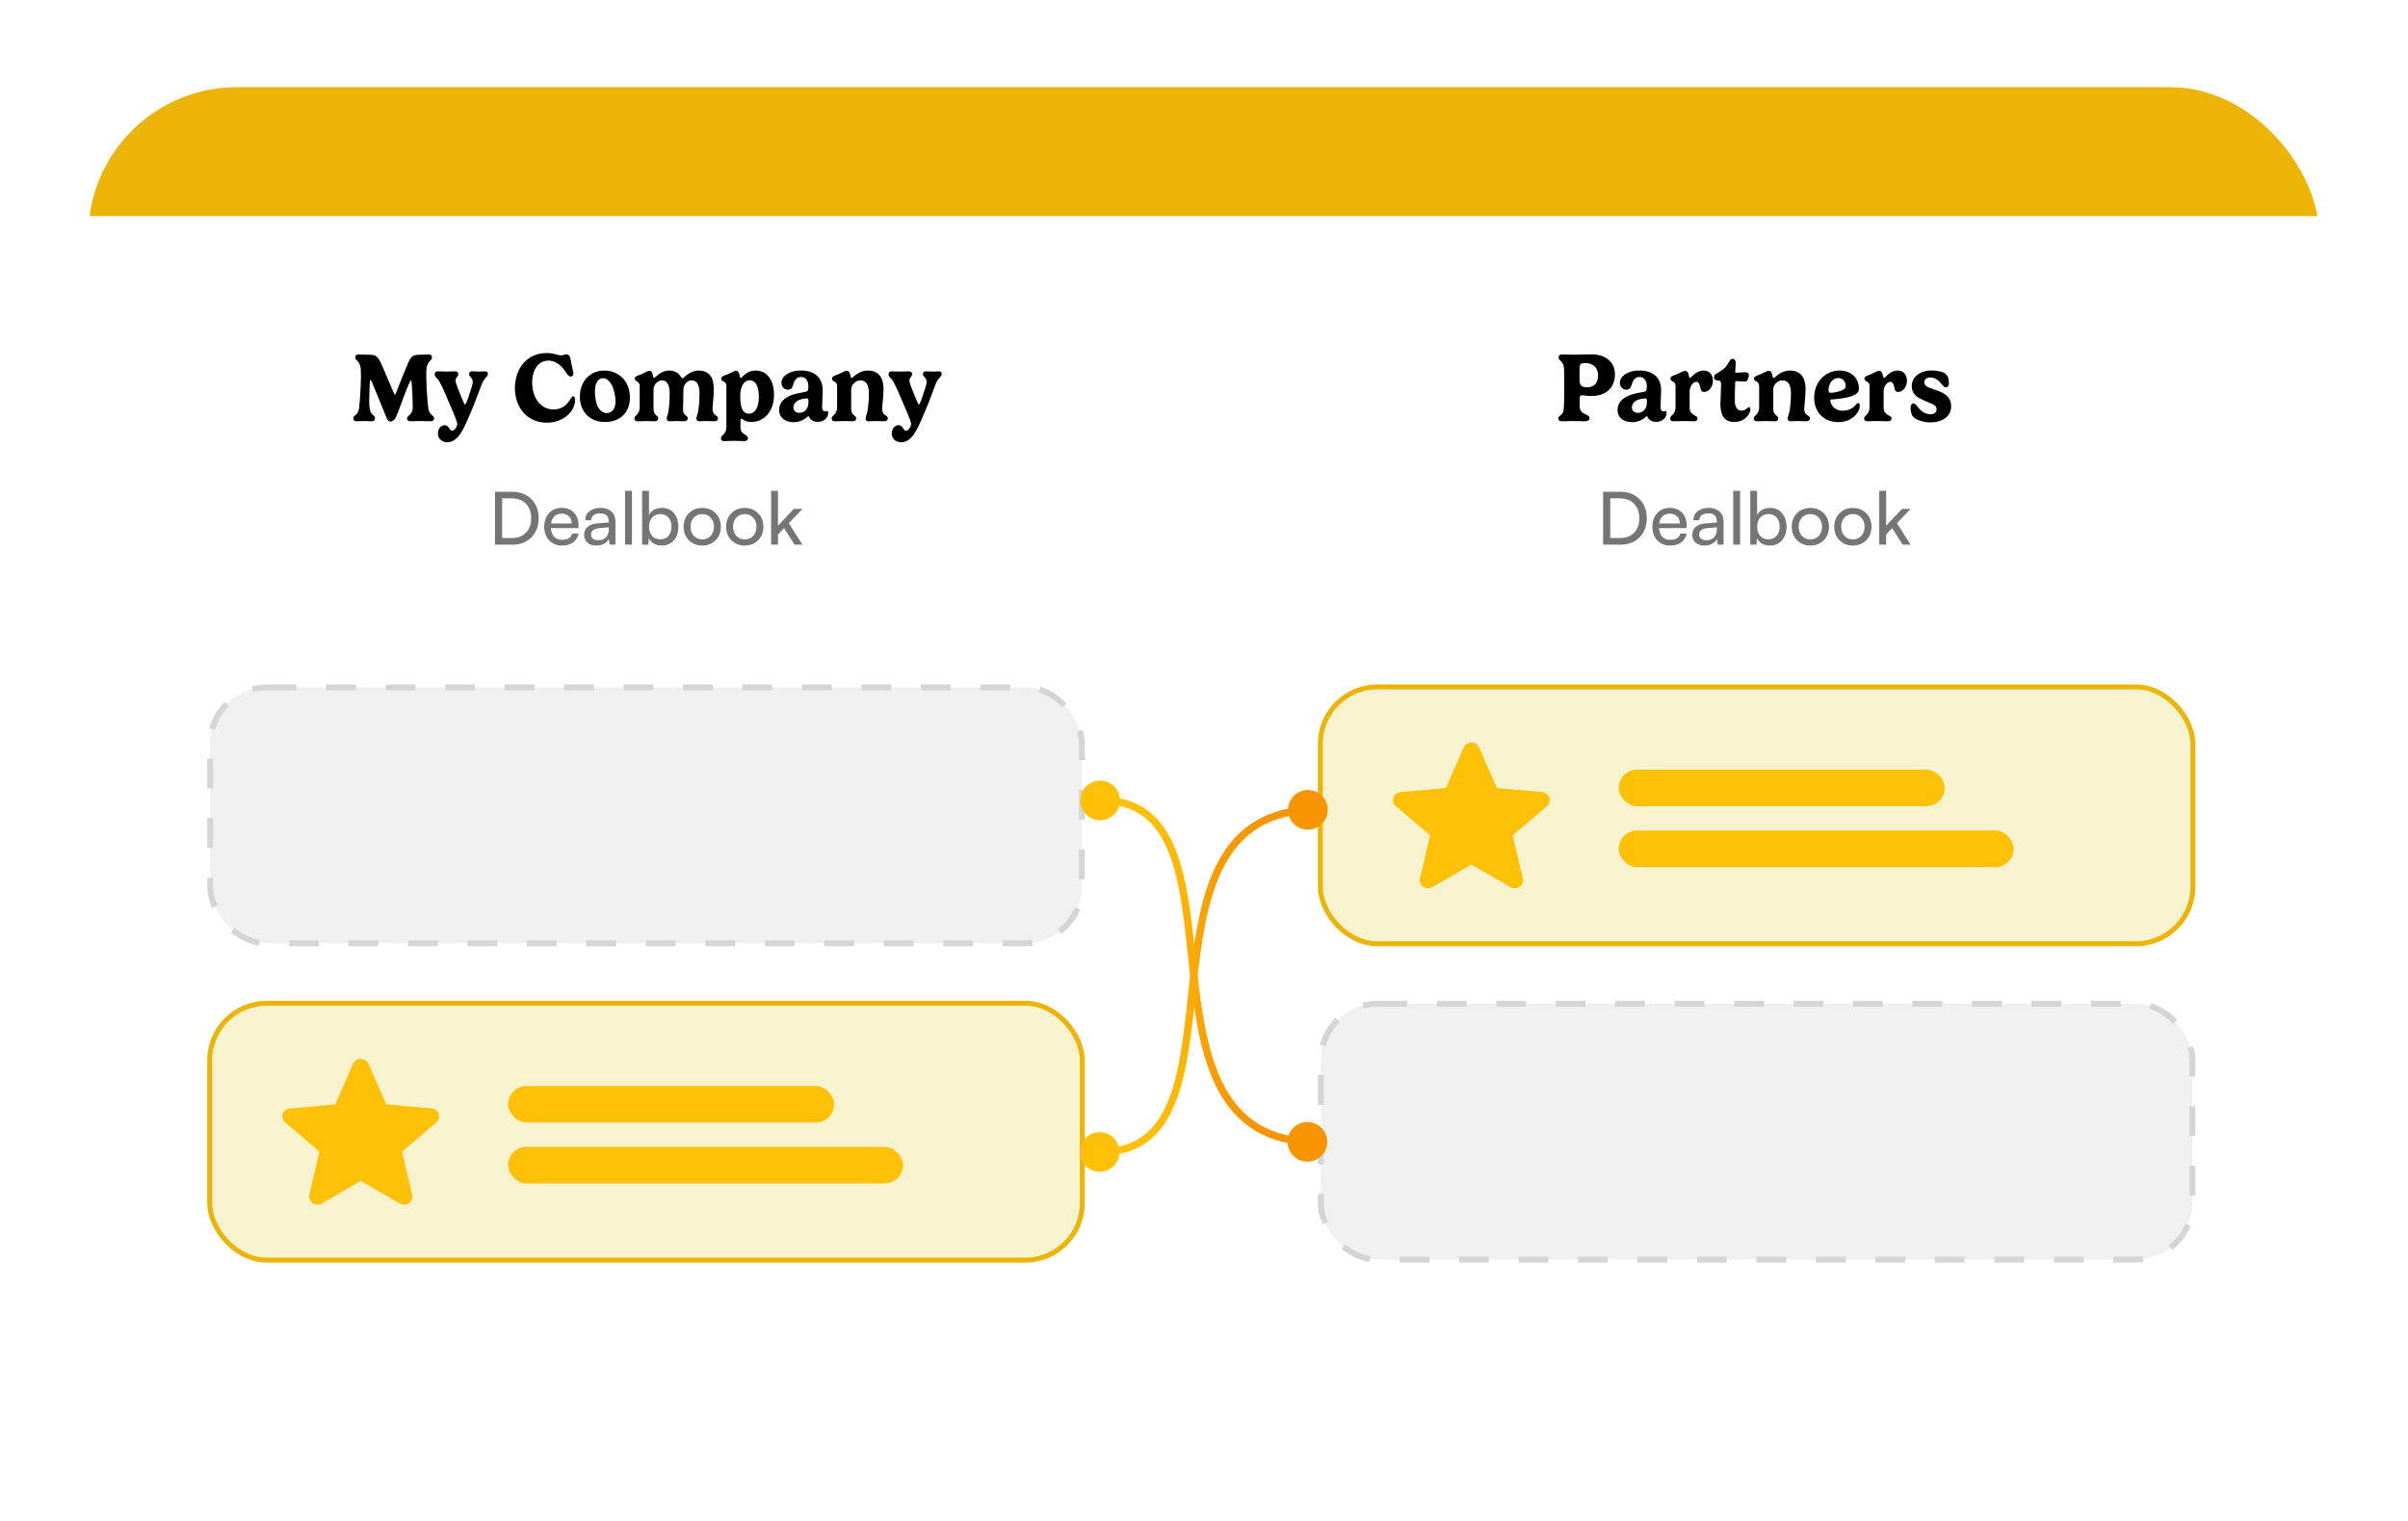 <svg width="464" height="293" viewBox="0 0 464 293" fill="none" xmlns="http://www.w3.org/2000/svg">
<g filter="url(#filter0_d_2296_210)">
<g clip-path="url(#clip0_2296_210)">
<rect x="17" y="15.619" width="429.905" height="259.587" rx="28.66" fill="url(#paint0_linear_2296_210)"/>
<path d="M79.198 72.13C79.029 72.13 78.597 73.144 77.629 75.729C77.037 77.298 76.511 78.745 76.238 79.309C76.013 79.722 75.656 80.042 75.167 80.042C74.923 80.042 74.707 79.816 74.584 79.553C74.331 79.008 72.423 74.225 71.671 72.459C71.549 72.177 71.474 72.036 71.399 72.036C71.324 72.036 71.286 72.158 71.267 72.355C71.23 72.693 71.145 75.494 71.145 76.039C71.145 77.016 71.249 77.871 71.399 78.2C71.747 78.876 72.263 78.886 72.263 79.44C72.263 79.769 72.085 79.995 71.587 79.995C70.976 79.995 70.61 79.948 70.271 79.948C69.848 79.948 69.35 79.995 68.73 79.995C68.288 79.995 68.082 79.779 68.082 79.45C68.082 78.745 69.003 78.905 69.191 77.476C69.388 75.898 69.548 72.646 69.548 71.19C69.548 70.617 69.529 70.147 69.501 69.799C69.369 68.314 68.458 68.399 68.458 67.675C68.458 67.356 68.617 67.121 69.115 67.121C69.454 67.121 70.224 67.168 70.685 67.168C71.775 67.168 72.085 67.225 72.414 67.431C72.761 67.647 73.081 68.155 73.26 68.484C73.551 69.019 75.374 73.37 75.928 74.667C75.966 74.77 76.013 74.836 76.088 74.836C76.135 74.836 76.191 74.808 76.257 74.676C76.417 74.263 78.061 70.043 78.785 68.446C79.029 67.929 79.273 67.61 79.555 67.422C79.865 67.234 80.364 67.168 81.331 67.168C81.623 67.168 82.262 67.121 82.6 67.121C83.06 67.121 83.23 67.365 83.23 67.685C83.23 68.38 82.374 68.343 82.196 69.771C82.149 70.156 82.139 70.739 82.139 71.105C82.139 73.097 82.356 76.264 82.525 77.439C82.722 78.924 83.643 78.745 83.643 79.45C83.643 79.779 83.436 79.995 82.966 79.995C82.365 79.995 81.463 79.948 81.049 79.948C80.41 79.948 79.781 79.995 79.17 79.995C78.691 79.995 78.428 79.797 78.428 79.478C78.428 78.848 79.292 78.876 79.49 77.777C79.518 77.617 79.527 77.354 79.527 77.025C79.527 76.18 79.452 74.112 79.32 72.449C79.292 72.214 79.226 72.13 79.198 72.13ZM92.799 72.938C92.254 74.329 91.521 76.386 90.938 77.74C89.454 81.254 88.401 84.035 86.193 84.035C85.169 84.035 84.379 83.359 84.379 82.335C84.379 81.433 84.981 80.746 85.686 80.746C86.033 80.746 86.249 80.934 86.418 81.15C86.663 81.479 86.841 81.818 87.17 81.818C87.518 81.818 88.11 81.066 88.11 80.53C88.11 79.891 86.71 76.875 86.193 75.625C85.78 74.648 84.812 72.289 84.276 71.801C84.004 71.528 83.759 71.303 83.759 70.927C83.759 70.598 83.966 70.372 84.379 70.372C84.924 70.372 85.338 70.419 85.902 70.419C86.418 70.419 87.067 70.372 87.631 70.372C88.044 70.372 88.298 70.485 88.298 70.993C88.298 71.35 87.781 71.575 87.781 72.13C87.781 72.477 87.978 73.05 88.57 74.526C89.106 75.832 89.472 76.772 89.604 76.772C89.801 76.772 90.206 75.541 90.675 74.075C91.042 73.013 91.098 72.637 91.098 72.402C91.098 71.594 90.375 71.406 90.375 70.908C90.375 70.57 90.609 70.372 90.92 70.372C91.333 70.372 91.953 70.419 92.329 70.419C92.761 70.419 93.156 70.372 93.457 70.372C93.889 70.372 94.002 70.598 94.002 70.861C94.002 71.538 93.382 71.397 92.799 72.938ZM99.216 73.605C99.216 70.166 101.255 66.849 105.361 66.849C106.808 66.849 107.485 67.3 108.077 67.3C108.5 67.3 108.772 67.102 109.148 67.102C109.872 67.102 109.89 67.826 110.116 68.944C110.36 70.213 110.492 70.523 110.492 70.786C110.492 71.19 110.257 71.378 109.984 71.378C109.486 71.378 109.233 70.805 108.819 70.213C107.955 69.001 106.818 68.305 105.69 68.305C103.613 68.305 102.542 70.25 102.542 72.487C102.542 75.381 104.111 77.721 106.667 77.721C108.434 77.721 109.449 76.593 109.937 75.672C110.106 75.4 110.247 75.174 110.445 75.174C110.717 75.174 110.821 75.55 110.821 75.86C110.821 76.471 110.633 77.166 110.238 77.805C109.43 79.111 107.757 80.267 105.38 80.267C101.414 80.267 99.216 77.129 99.216 73.605ZM116.194 71.688C115.377 71.688 114.634 72.393 114.634 74.263C114.634 75.137 114.775 76.255 115.17 77.11C115.593 77.993 116.26 78.416 116.927 78.416C117.792 78.416 118.6 77.787 118.6 76.133C118.6 75.174 118.346 73.99 117.961 73.154C117.482 72.177 116.833 71.688 116.194 71.688ZM111.731 75.259C111.731 72.28 113.713 70.222 116.448 70.222C119.051 70.222 121.381 72.092 121.381 75.428C121.381 78.576 119.201 80.136 116.561 80.136C113.619 80.136 111.731 78.087 111.731 75.259ZM131.522 71.725C131.748 71.725 132.8 70.222 134.632 70.222C136.653 70.222 137.536 71.538 137.536 73.793C137.536 75.343 137.301 76.969 137.301 77.627C137.301 78.05 137.442 78.482 137.733 78.717C138.062 78.989 138.354 79.046 138.354 79.45C138.354 79.779 138.119 79.995 137.574 79.995C137.094 79.995 136.643 79.948 136.155 79.948C135.525 79.948 135.328 79.995 134.736 79.995C134.341 79.995 134.2 79.76 134.2 79.478C134.2 79.111 134.341 78.764 134.416 78.557C134.595 78.021 134.792 76.292 134.792 74.62C134.792 72.9 134.219 72.111 133.251 72.111C132.622 72.111 131.682 72.703 131.682 73.99C131.682 75.541 131.616 76.969 131.616 77.627C131.616 78.05 131.682 78.472 131.954 78.717C132.264 78.989 132.518 79.046 132.518 79.45C132.518 79.779 132.293 79.995 131.748 79.995C131.259 79.995 130.921 79.948 130.441 79.948C129.812 79.948 129.615 79.995 129.023 79.995C128.628 79.995 128.487 79.76 128.487 79.478C128.487 79.111 128.628 78.764 128.703 78.557C128.882 78.021 129.041 76.292 129.041 74.62C129.041 72.9 128.487 72.111 127.519 72.111C126.843 72.111 125.931 72.853 125.931 73.868V77.364C125.931 78.106 126.006 78.388 126.269 78.679C126.523 78.961 126.824 79.027 126.824 79.45C126.824 79.769 126.645 79.995 126.11 79.995C125.593 79.995 125.132 79.948 124.653 79.948C124.052 79.948 123.497 79.995 122.839 79.995C122.398 79.995 122.247 79.76 122.247 79.478C122.247 79.074 122.586 78.867 122.755 78.689C123.197 78.2 123.262 77.711 123.262 77.232V73.173C123.262 72.628 122.952 72.412 122.689 72.289C122.52 72.195 122.304 72.073 122.304 71.782C122.304 71.303 122.905 71.218 123.629 70.908C124.55 70.485 124.766 70.278 125.085 70.278C125.433 70.278 125.64 70.429 125.752 70.908C125.837 71.275 125.884 71.66 126.025 71.66C126.232 71.66 127.284 70.222 128.9 70.222C129.859 70.222 130.601 70.579 131.099 71.275C131.315 71.547 131.4 71.725 131.522 71.725ZM144.442 72.083C143.53 72.083 142.637 73.041 142.637 75.146C142.637 77.984 143.427 78.538 144.338 78.538C145.287 78.538 146.227 77.636 146.227 75.287C146.227 72.985 145.447 72.083 144.442 72.083ZM149.149 74.883C149.149 78.087 147.223 80.136 144.808 80.136C143.502 80.136 143.051 79.497 142.854 79.497C142.731 79.497 142.684 79.628 142.684 80.013V81.198C142.684 81.996 143.051 82.212 143.417 82.485C143.727 82.701 144.122 82.842 144.122 83.265C144.122 83.594 143.944 83.81 143.399 83.81C142.919 83.81 141.961 83.763 141.435 83.763C140.796 83.763 140.204 83.81 139.527 83.81C139.067 83.81 138.916 83.575 138.916 83.302C138.916 82.889 139.264 82.682 139.442 82.504C139.903 82.015 139.969 81.536 139.969 81.047V73.173C139.969 72.618 139.621 72.402 139.339 72.28C139.142 72.158 138.973 72.036 138.973 71.782C138.973 71.303 139.555 71.218 140.279 70.908C141.2 70.485 141.453 70.278 141.792 70.278C142.139 70.278 142.337 70.429 142.468 70.908C142.543 71.275 142.6 71.66 142.75 71.66C142.966 71.66 143.737 70.222 145.588 70.222C147.881 70.222 149.149 72.167 149.149 74.883ZM155.785 76.349C155.785 75.738 155.719 75.597 155.615 75.597C155.07 75.597 154.582 75.672 154.14 75.832C153.341 76.114 152.89 76.687 152.89 77.317C152.89 77.946 153.341 78.369 154.027 78.369C155.127 78.369 155.785 77.505 155.785 76.349ZM152.815 74.845C153.99 74.469 155.277 74.394 155.54 74.197C155.653 74.112 155.766 73.915 155.766 73.295C155.766 72.261 155.315 71.462 154.328 71.462C153.501 71.462 153.06 72.12 152.815 73.032C152.674 73.539 152.458 73.906 151.838 73.906C151.199 73.906 150.579 73.454 150.579 72.543C150.579 71.415 151.941 70.213 154.347 70.213C156.687 70.213 158.519 71.359 158.519 73.971C158.519 75.174 158.416 76.339 158.416 77.298C158.416 77.664 158.538 78.078 158.961 78.078C159.158 78.078 159.252 78.012 159.393 78.012C159.496 78.012 159.581 78.153 159.581 78.369C159.581 79.356 158.707 80.108 157.626 80.108C156.743 80.108 156.217 79.788 155.916 79.177C155.879 79.093 155.822 79.008 155.747 79.008C155.672 79.008 155.597 79.111 155.521 79.187C154.929 79.741 153.943 80.173 152.947 80.173C151.359 80.173 150.128 79.356 150.128 77.815C150.128 76.33 151.171 75.4 152.815 74.845ZM170.246 73.793C170.246 75.343 169.983 76.969 169.983 77.627C169.983 78.05 170.133 78.472 170.443 78.717C170.791 78.98 171.082 79.046 171.082 79.45C171.082 79.779 170.857 79.995 170.302 79.995C169.804 79.995 169.372 79.948 168.836 79.948C168.207 79.948 167.943 79.995 167.351 79.995C166.947 79.995 166.797 79.76 166.797 79.478C166.797 79.111 166.966 78.764 167.032 78.557C167.22 78.021 167.427 76.292 167.427 74.62C167.427 72.9 166.835 72.111 165.773 72.111C164.983 72.111 164.016 72.853 164.016 73.868V77.364C164.016 78.106 164.1 78.388 164.382 78.679C164.655 78.961 164.974 79.027 164.974 79.45C164.974 79.769 164.796 79.995 164.241 79.995C163.706 79.995 163.198 79.948 162.7 79.948C162.08 79.948 161.544 79.995 160.868 79.995C160.407 79.995 160.257 79.76 160.257 79.478C160.257 79.074 160.605 78.867 160.783 78.689C161.244 78.2 161.3 77.711 161.3 77.232V73.173C161.3 72.628 160.962 72.402 160.68 72.28C160.482 72.158 160.313 72.036 160.313 71.782C160.313 71.303 160.896 71.218 161.61 70.908C162.54 70.485 162.794 70.278 163.123 70.278C163.471 70.278 163.668 70.429 163.799 70.908C163.875 71.275 163.931 71.66 164.091 71.66C164.298 71.66 165.425 70.222 167.201 70.222C169.268 70.222 170.246 71.538 170.246 73.793ZM180.252 72.938C179.707 74.329 178.974 76.386 178.391 77.74C176.907 81.254 175.854 84.035 173.646 84.035C172.622 84.035 171.832 83.359 171.832 82.335C171.832 81.433 172.434 80.746 173.138 80.746C173.486 80.746 173.702 80.934 173.871 81.15C174.116 81.479 174.294 81.818 174.623 81.818C174.971 81.818 175.563 81.066 175.563 80.53C175.563 79.891 174.163 76.875 173.646 75.625C173.232 74.648 172.265 72.289 171.729 71.801C171.456 71.528 171.212 71.303 171.212 70.927C171.212 70.598 171.419 70.372 171.832 70.372C172.377 70.372 172.791 70.419 173.355 70.419C173.871 70.419 174.52 70.372 175.084 70.372C175.497 70.372 175.751 70.485 175.751 70.993C175.751 71.35 175.234 71.575 175.234 72.13C175.234 72.477 175.431 73.05 176.023 74.526C176.559 75.832 176.925 76.772 177.057 76.772C177.254 76.772 177.658 75.541 178.128 74.075C178.495 73.013 178.551 72.637 178.551 72.402C178.551 71.594 177.827 71.406 177.827 70.908C177.827 70.57 178.062 70.372 178.372 70.372C178.786 70.372 179.406 70.419 179.782 70.419C180.214 70.419 180.609 70.372 180.91 70.372C181.342 70.372 181.455 70.598 181.455 70.861C181.455 71.538 180.834 71.397 180.252 72.938Z" fill="black"/>
<path d="M98.746 103.769H95.377V93.578H98.69C100.212 93.578 101.443 94.048 102.383 94.988C103.322 95.927 103.792 97.158 103.792 98.681C103.792 100.194 103.327 101.42 102.397 102.36C101.467 103.299 100.25 103.769 98.746 103.769ZM98.591 94.847H96.759V102.486H98.648C99.785 102.486 100.687 102.143 101.354 101.457C102.021 100.772 102.355 99.846 102.355 98.681C102.355 97.497 102.016 96.562 101.34 95.876C100.673 95.19 99.756 94.847 98.591 94.847ZM108.298 103.938C107.283 103.938 106.456 103.605 105.818 102.937C105.188 102.27 104.873 101.401 104.873 100.33C104.873 99.249 105.183 98.371 105.803 97.694C106.433 97.017 107.246 96.679 108.242 96.679C109.219 96.679 110.004 96.989 110.596 97.609C111.188 98.23 111.484 99.052 111.484 100.076V100.569L106.156 100.584C106.203 101.307 106.41 101.866 106.776 102.261C107.152 102.646 107.669 102.839 108.326 102.839C109.379 102.839 110.023 102.435 110.258 101.627H111.498C111.329 102.369 110.967 102.942 110.413 103.346C109.858 103.741 109.153 103.938 108.298 103.938ZM108.242 97.793C107.669 97.793 107.204 97.957 106.846 98.286C106.489 98.615 106.269 99.085 106.184 99.696H110.159C110.159 99.122 109.985 98.662 109.637 98.314C109.29 97.967 108.824 97.793 108.242 97.793ZM114.91 103.938C114.178 103.938 113.6 103.75 113.177 103.374C112.763 102.989 112.557 102.482 112.557 101.852C112.557 101.223 112.777 100.72 113.219 100.344C113.67 99.959 114.304 99.733 115.122 99.667L117.293 99.498V99.301C117.293 98.258 116.752 97.736 115.672 97.736C115.117 97.736 114.685 97.854 114.375 98.089C114.074 98.324 113.924 98.648 113.924 99.061H112.768C112.768 98.347 113.036 97.774 113.571 97.342C114.116 96.9 114.835 96.679 115.728 96.679C116.611 96.679 117.307 96.914 117.814 97.384C118.331 97.854 118.589 98.54 118.589 99.442V103.769H117.462L117.321 102.656C117.142 103.05 116.832 103.365 116.39 103.6C115.958 103.825 115.465 103.938 114.91 103.938ZM115.291 102.909C115.921 102.909 116.414 102.721 116.771 102.345C117.128 101.96 117.307 101.443 117.307 100.795V100.429L115.545 100.569C114.445 100.673 113.896 101.086 113.896 101.81C113.896 102.167 114.018 102.439 114.262 102.627C114.506 102.815 114.849 102.909 115.291 102.909ZM121.777 103.769H120.452V93.395H121.777V103.769ZM124.926 103.769H123.728V93.395H125.053V98.061C125.278 97.619 125.607 97.281 126.039 97.046C126.481 96.801 126.989 96.679 127.562 96.679C128.53 96.679 129.295 97.022 129.859 97.708C130.432 98.394 130.719 99.277 130.719 100.358C130.719 101.42 130.423 102.284 129.831 102.952C129.248 103.609 128.464 103.938 127.477 103.938C126.923 103.938 126.429 103.816 125.997 103.572C125.574 103.327 125.25 102.975 125.025 102.515L124.926 103.769ZM125.067 100.302C125.067 101.035 125.26 101.627 125.645 102.078C126.039 102.519 126.57 102.74 127.238 102.74C127.905 102.74 128.431 102.515 128.816 102.064C129.201 101.613 129.394 101.025 129.394 100.302C129.394 99.588 129.201 99.005 128.816 98.554C128.431 98.103 127.905 97.877 127.238 97.877C126.57 97.877 126.039 98.103 125.645 98.554C125.26 99.005 125.067 99.588 125.067 100.302ZM132.743 102.923C132.067 102.247 131.728 101.378 131.728 100.316C131.728 99.254 132.067 98.385 132.743 97.708C133.42 97.032 134.28 96.693 135.323 96.693C136.356 96.693 137.211 97.032 137.888 97.708C138.565 98.385 138.903 99.254 138.903 100.316C138.903 101.378 138.565 102.247 137.888 102.923C137.211 103.6 136.356 103.938 135.323 103.938C134.28 103.938 133.42 103.6 132.743 102.923ZM133.688 98.554C133.274 99.005 133.067 99.592 133.067 100.316C133.067 101.039 133.274 101.627 133.688 102.078C134.111 102.529 134.656 102.754 135.323 102.754C135.99 102.754 136.53 102.529 136.944 102.078C137.367 101.617 137.578 101.03 137.578 100.316C137.578 99.602 137.367 99.019 136.944 98.568C136.53 98.108 135.99 97.877 135.323 97.877C134.656 97.877 134.111 98.103 133.688 98.554ZM140.933 102.923C140.257 102.247 139.919 101.378 139.919 100.316C139.919 99.254 140.257 98.385 140.933 97.708C141.61 97.032 142.47 96.693 143.513 96.693C144.546 96.693 145.402 97.032 146.078 97.708C146.755 98.385 147.093 99.254 147.093 100.316C147.093 101.378 146.755 102.247 146.078 102.923C145.402 103.6 144.546 103.938 143.513 103.938C142.47 103.938 141.61 103.6 140.933 102.923ZM141.878 98.554C141.464 99.005 141.258 99.592 141.258 100.316C141.258 101.039 141.464 101.627 141.878 102.078C142.301 102.529 142.846 102.754 143.513 102.754C144.18 102.754 144.72 102.529 145.134 102.078C145.557 101.617 145.768 101.03 145.768 100.316C145.768 99.602 145.557 99.019 145.134 98.568C144.72 98.108 144.18 97.877 143.513 97.877C142.846 97.877 142.301 98.103 141.878 98.554ZM149.913 103.769H148.588V93.395H149.913V100.118L152.971 96.876H154.635L151.999 99.625L154.621 103.769H153.098L151.083 100.584L149.913 101.81V103.769Z" fill="#757575"/>
<rect x="40.502" y="131.272" width="167.956" height="49.296" rx="10.891" fill="#F0F0F0" stroke="#D5D5D5" stroke-width="1.146" stroke-dasharray="5.73 5.73"/>
<rect x="40.406" y="192.128" width="168.147" height="49.487" rx="10.986" fill="#F7F3CE" stroke="#EDB408" stroke-width="0.955"/>
<g clip-path="url(#clip1_2296_210)">
<path d="M84.541 213.458C84.344 212.864 83.801 212.442 83.16 212.386L74.444 211.617L70.998 203.783C70.743 203.209 70.165 202.837 69.522 202.837C68.879 202.837 68.3 203.209 68.046 203.785L64.6 211.617L55.883 212.386C55.242 212.443 54.701 212.864 54.502 213.458C54.303 214.052 54.487 214.703 54.972 215.113L61.56 220.725L59.617 229.035C59.475 229.647 59.719 230.278 60.241 230.645C60.522 230.842 60.85 230.942 61.181 230.942C61.467 230.942 61.75 230.867 62.004 230.719L69.522 226.356L77.037 230.719C77.587 231.041 78.28 231.011 78.801 230.645C79.323 230.277 79.567 229.645 79.425 229.035L77.483 220.725L84.071 215.115C84.555 214.703 84.74 214.053 84.541 213.458Z" fill="#FFC107"/>
</g>
<rect x="97.907" y="208.073" width="62.809" height="7.038" rx="3.519" fill="#FFC107"/>
<rect x="97.907" y="219.804" width="76.096" height="7.038" rx="3.519" fill="#FFC107"/>
<path d="M307.936 71.124C307.936 69.733 306.958 68.775 305.549 68.775C304.553 68.775 304.365 68.897 304.365 70.043V71.97C304.365 73.22 304.872 73.445 305.896 73.445C307.193 73.445 307.936 72.562 307.936 71.124ZM304.393 75.738V77.091C304.393 77.993 304.825 78.35 305.455 78.623C305.896 78.82 306.291 78.989 306.291 79.374C306.291 79.844 305.887 79.995 305.286 79.995C304.731 79.995 303.519 79.948 302.908 79.948C302.26 79.948 301.452 79.995 301.001 79.995C300.484 79.995 300.258 79.788 300.258 79.478C300.258 78.848 301.151 78.876 301.301 77.815C301.386 77.279 301.414 75.09 301.414 73.267C301.414 71.989 301.405 70.203 301.377 69.799C301.254 68.314 300.333 68.399 300.333 67.675C300.333 67.365 300.484 67.121 301.01 67.121C301.959 67.121 302.279 67.168 303.378 67.168C304.412 67.168 305.521 67.102 306.705 67.102C309.42 67.102 311.187 68.625 311.187 70.964C311.187 73.22 309.777 75.127 306.62 75.127C305.718 75.127 305.229 74.986 304.835 74.986C304.43 74.986 304.393 75.174 304.393 75.738ZM317.344 76.349C317.344 75.738 317.278 75.597 317.175 75.597C316.63 75.597 316.141 75.672 315.699 75.832C314.901 76.114 314.45 76.687 314.45 77.317C314.45 77.946 314.901 78.369 315.587 78.369C316.686 78.369 317.344 77.505 317.344 76.349ZM314.375 74.845C315.549 74.469 316.837 74.394 317.1 74.197C317.212 74.112 317.325 73.915 317.325 73.295C317.325 72.261 316.874 71.462 315.887 71.462C315.061 71.462 314.619 72.12 314.375 73.032C314.234 73.539 314.017 73.906 313.397 73.906C312.758 73.906 312.138 73.454 312.138 72.543C312.138 71.415 313.501 70.213 315.906 70.213C318.246 70.213 320.078 71.359 320.078 73.971C320.078 75.174 319.975 76.339 319.975 77.298C319.975 77.664 320.097 78.078 320.52 78.078C320.717 78.078 320.811 78.012 320.952 78.012C321.056 78.012 321.14 78.153 321.14 78.369C321.14 79.356 320.266 80.108 319.186 80.108C318.302 80.108 317.776 79.788 317.475 79.177C317.438 79.093 317.382 79.008 317.306 79.008C317.231 79.008 317.156 79.111 317.081 79.187C316.489 79.741 315.502 80.173 314.506 80.173C312.918 80.173 311.687 79.356 311.687 77.815C311.687 76.33 312.73 75.4 314.375 74.845ZM326.9 72.393C326.148 72.393 325.575 73.379 325.575 74.291V77.242C325.575 77.984 325.725 78.294 326.252 78.689C326.562 78.924 327.097 79.017 327.097 79.45C327.097 79.769 326.928 79.995 326.374 79.995C325.829 79.995 325.19 79.948 324.259 79.948C323.62 79.948 323.226 79.995 322.427 79.995C321.967 79.995 321.816 79.76 321.816 79.478C321.816 79.074 322.164 78.867 322.342 78.689C322.803 78.2 322.859 77.711 322.859 77.232V73.173C322.859 72.628 322.521 72.402 322.239 72.28C322.042 72.158 321.873 72.036 321.873 71.782C321.873 71.303 322.455 71.218 323.169 70.908C324.1 70.485 324.353 70.278 324.682 70.278C325.03 70.278 325.227 70.429 325.359 70.908C325.434 71.275 325.49 71.66 325.65 71.66C325.857 71.66 326.759 70.222 328.272 70.222C329.193 70.222 330.067 70.767 330.067 72.261C330.067 73.295 329.315 74.347 328.385 74.347C327.764 74.347 327.736 73.962 327.595 73.314C327.473 72.722 327.229 72.393 326.9 72.393ZM334.366 72.44C334.328 72.825 334.281 74.921 334.281 75.898C334.281 76.969 334.563 77.946 335.597 77.946C336.114 77.946 336.471 77.645 336.706 77.448C336.818 77.335 336.893 77.279 336.997 77.279C337.138 77.279 337.279 77.382 337.279 77.73C337.279 77.927 337.213 78.181 337.081 78.435C336.724 79.168 335.794 80.136 334.168 80.136C332.317 80.136 331.509 78.886 331.509 76.734C331.509 75.879 331.631 73.877 331.631 72.797C331.631 72.412 331.528 72.214 331.218 72.158C330.635 72.092 330.278 71.998 330.278 71.632C330.278 71.303 330.363 70.983 330.72 70.805C331.34 70.495 331.96 70.091 332.411 69.639C333.163 68.859 333.266 67.957 333.849 67.957C334.187 67.957 334.45 68.221 334.45 68.794C334.45 69.188 334.356 70.476 334.356 70.56C334.356 70.607 334.366 70.635 334.441 70.635C334.629 70.635 336.067 70.551 336.311 70.551C336.734 70.551 336.987 70.673 336.987 71.19C336.987 71.528 336.799 71.998 336.602 72.214C336.546 72.27 336.414 72.336 336.236 72.336C336.029 72.336 334.807 72.261 334.525 72.261C334.469 72.261 334.375 72.28 334.366 72.44ZM347.919 73.793C347.919 75.343 347.656 76.969 347.656 77.627C347.656 78.05 347.806 78.472 348.116 78.717C348.464 78.98 348.755 79.046 348.755 79.45C348.755 79.779 348.53 79.995 347.976 79.995C347.478 79.995 347.045 79.948 346.51 79.948C345.88 79.948 345.617 79.995 345.025 79.995C344.621 79.995 344.471 79.76 344.471 79.478C344.471 79.111 344.64 78.764 344.705 78.557C344.893 78.021 345.1 76.292 345.1 74.62C345.1 72.9 344.508 72.111 343.446 72.111C342.657 72.111 341.689 72.853 341.689 73.868V77.364C341.689 78.106 341.774 78.388 342.056 78.679C342.328 78.961 342.648 79.027 342.648 79.45C342.648 79.769 342.469 79.995 341.915 79.995C341.379 79.995 340.872 79.948 340.373 79.948C339.753 79.948 339.218 79.995 338.541 79.995C338.081 79.995 337.93 79.76 337.93 79.478C337.93 79.074 338.278 78.867 338.457 78.689C338.917 78.2 338.973 77.711 338.973 77.232V73.173C338.973 72.628 338.635 72.402 338.353 72.28C338.156 72.158 337.987 72.036 337.987 71.782C337.987 71.303 338.569 71.218 339.283 70.908C340.214 70.485 340.467 70.278 340.796 70.278C341.144 70.278 341.341 70.429 341.473 70.908C341.548 71.275 341.604 71.66 341.764 71.66C341.971 71.66 343.099 70.222 344.875 70.222C346.942 70.222 347.919 71.538 347.919 73.793ZM355.646 73.191C355.646 72.317 355.044 71.66 354.227 71.66C353.108 71.66 352.338 72.797 352.338 73.962C352.338 74.31 352.451 74.516 352.704 74.516C353.296 74.516 354.819 74.263 355.401 73.746C355.561 73.596 355.646 73.426 355.646 73.191ZM357.403 74.883C356.322 75.494 354.086 75.729 352.93 75.794C352.751 75.804 352.686 75.841 352.686 75.973C352.686 76.668 353.362 77.956 355.091 77.956C356.425 77.956 357.224 77.307 357.703 76.687C357.826 76.565 357.967 76.48 358.079 76.48C358.248 76.48 358.361 76.65 358.361 77.016C358.361 78.247 356.914 80.154 354.245 80.154C351.351 80.154 349.575 78.191 349.575 75.409C349.575 72.618 351.539 70.222 354.499 70.222C357.074 70.222 358.201 72.12 358.201 73.624C358.201 74.263 357.882 74.629 357.403 74.883ZM364.285 72.393C363.534 72.393 362.96 73.379 362.96 74.291V77.242C362.96 77.984 363.111 78.294 363.637 78.689C363.947 78.924 364.483 79.017 364.483 79.45C364.483 79.769 364.314 79.995 363.759 79.995C363.214 79.995 362.575 79.948 361.645 79.948C361.006 79.948 360.611 79.995 359.812 79.995C359.352 79.995 359.202 79.76 359.202 79.478C359.202 79.074 359.549 78.867 359.728 78.689C360.188 78.2 360.245 77.711 360.245 77.232V73.173C360.245 72.628 359.906 72.402 359.625 72.28C359.427 72.158 359.258 72.036 359.258 71.782C359.258 71.303 359.841 71.218 360.555 70.908C361.485 70.485 361.739 70.278 362.068 70.278C362.415 70.278 362.613 70.429 362.744 70.908C362.819 71.275 362.876 71.66 363.036 71.66C363.242 71.66 364.144 70.222 365.657 70.222C366.578 70.222 367.452 70.767 367.452 72.261C367.452 73.295 366.7 74.347 365.77 74.347C365.15 74.347 365.122 73.962 364.981 73.314C364.859 72.722 364.614 72.393 364.285 72.393ZM372.136 70.203C373.095 70.203 374.457 70.391 374.993 70.946C375.416 71.378 375.538 71.923 375.538 72.665C375.538 73.182 375.284 73.464 374.965 73.464C374.645 73.464 374.41 73.163 374.129 72.834C373.668 72.289 373.029 71.556 371.948 71.556C371.187 71.556 370.793 71.979 370.793 72.505C370.793 73.257 371.544 73.464 372.945 73.953C374.457 74.469 375.97 75.127 375.97 77.138C375.97 78.989 374.335 80.211 371.986 80.211C370.934 80.211 369.336 79.901 368.65 79.13C368.359 78.829 368.152 78.191 368.152 77.382C368.152 76.875 368.359 76.565 368.744 76.565C368.96 76.565 369.148 76.762 369.355 77.025C369.862 77.655 370.605 78.642 372.005 78.642C372.757 78.642 373.17 78.237 373.17 77.645C373.17 76.79 372.108 76.593 370.774 76.001C369.637 75.494 368.378 74.93 368.378 73.191C368.378 71.359 370.125 70.203 372.136 70.203Z" fill="black"/>
<path d="M312.273 103.769H308.904V93.578H312.216C313.738 93.578 314.969 94.048 315.909 94.988C316.849 95.927 317.319 97.158 317.319 98.681C317.319 100.194 316.854 101.42 315.923 102.36C314.993 103.299 313.776 103.769 312.273 103.769ZM312.118 94.847H310.285V102.486H312.174C313.311 102.486 314.213 102.143 314.88 101.457C315.547 100.772 315.881 99.846 315.881 98.681C315.881 97.497 315.543 96.562 314.866 95.876C314.199 95.19 313.283 94.847 312.118 94.847ZM321.825 103.938C320.81 103.938 319.983 103.605 319.344 102.937C318.714 102.27 318.4 101.401 318.4 100.33C318.4 99.249 318.71 98.371 319.33 97.694C319.959 97.017 320.772 96.679 321.768 96.679C322.746 96.679 323.53 96.989 324.122 97.609C324.714 98.23 325.01 99.052 325.01 100.076V100.569L319.682 100.584C319.729 101.307 319.936 101.866 320.302 102.261C320.678 102.646 321.195 102.839 321.853 102.839C322.905 102.839 323.549 102.435 323.784 101.627H325.024C324.855 102.369 324.493 102.942 323.939 103.346C323.385 103.741 322.68 103.938 321.825 103.938ZM321.768 97.793C321.195 97.793 320.73 97.957 320.373 98.286C320.016 98.615 319.795 99.085 319.71 99.696H323.685C323.685 99.122 323.511 98.662 323.164 98.314C322.816 97.967 322.351 97.793 321.768 97.793ZM328.437 103.938C327.704 103.938 327.126 103.75 326.703 103.374C326.29 102.989 326.083 102.482 326.083 101.852C326.083 101.223 326.304 100.72 326.745 100.344C327.196 99.959 327.831 99.733 328.648 99.667L330.819 99.498V99.301C330.819 98.258 330.279 97.736 329.198 97.736C328.644 97.736 328.211 97.854 327.901 98.089C327.601 98.324 327.45 98.648 327.45 99.061H326.294C326.294 98.347 326.562 97.774 327.098 97.342C327.643 96.9 328.362 96.679 329.254 96.679C330.138 96.679 330.833 96.914 331.34 97.384C331.857 97.854 332.116 98.54 332.116 99.442V103.769H330.988L330.847 102.656C330.669 103.05 330.359 103.365 329.917 103.6C329.485 103.825 328.991 103.938 328.437 103.938ZM328.817 102.909C329.447 102.909 329.94 102.721 330.297 102.345C330.655 101.96 330.833 101.443 330.833 100.795V100.429L329.071 100.569C327.972 100.673 327.422 101.086 327.422 101.81C327.422 102.167 327.544 102.439 327.788 102.627C328.033 102.815 328.376 102.909 328.817 102.909ZM335.304 103.769H333.979V93.395H335.304V103.769ZM338.452 103.769H337.254V93.395H338.579V98.061C338.805 97.619 339.134 97.281 339.566 97.046C340.007 96.801 340.515 96.679 341.088 96.679C342.056 96.679 342.822 97.022 343.386 97.708C343.959 98.394 344.245 99.277 344.245 100.358C344.245 101.42 343.949 102.284 343.357 102.952C342.775 103.609 341.99 103.938 341.004 103.938C340.449 103.938 339.956 103.816 339.524 103.572C339.101 103.327 338.776 102.975 338.551 102.515L338.452 103.769ZM338.593 100.302C338.593 101.035 338.786 101.627 339.171 102.078C339.566 102.519 340.097 102.74 340.764 102.74C341.431 102.74 341.957 102.515 342.343 102.064C342.728 101.613 342.92 101.025 342.92 100.302C342.92 99.588 342.728 99.005 342.343 98.554C341.957 98.103 341.431 97.877 340.764 97.877C340.097 97.877 339.566 98.103 339.171 98.554C338.786 99.005 338.593 99.588 338.593 100.302ZM346.27 102.923C345.593 102.247 345.255 101.378 345.255 100.316C345.255 99.254 345.593 98.385 346.27 97.708C346.946 97.032 347.806 96.693 348.849 96.693C349.883 96.693 350.738 97.032 351.414 97.708C352.091 98.385 352.429 99.254 352.429 100.316C352.429 101.378 352.091 102.247 351.414 102.923C350.738 103.6 349.883 103.938 348.849 103.938C347.806 103.938 346.946 103.6 346.27 102.923ZM347.214 98.554C346.801 99.005 346.594 99.592 346.594 100.316C346.594 101.039 346.801 101.627 347.214 102.078C347.637 102.529 348.182 102.754 348.849 102.754C349.516 102.754 350.057 102.529 350.47 102.078C350.893 101.617 351.104 101.03 351.104 100.316C351.104 99.602 350.893 99.019 350.47 98.568C350.057 98.108 349.516 97.877 348.849 97.877C348.182 97.877 347.637 98.103 347.214 98.554ZM354.46 102.923C353.783 102.247 353.445 101.378 353.445 100.316C353.445 99.254 353.783 98.385 354.46 97.708C355.136 97.032 355.996 96.693 357.039 96.693C358.073 96.693 358.928 97.032 359.605 97.708C360.281 98.385 360.619 99.254 360.619 100.316C360.619 101.378 360.281 102.247 359.605 102.923C358.928 103.6 358.073 103.938 357.039 103.938C355.996 103.938 355.136 103.6 354.46 102.923ZM355.404 98.554C354.991 99.005 354.784 99.592 354.784 100.316C354.784 101.039 354.991 101.627 355.404 102.078C355.827 102.529 356.372 102.754 357.039 102.754C357.706 102.754 358.247 102.529 358.66 102.078C359.083 101.617 359.294 101.03 359.294 100.316C359.294 99.602 359.083 99.019 358.66 98.568C358.247 98.108 357.706 97.877 357.039 97.877C356.372 97.877 355.827 98.103 355.404 98.554ZM363.439 103.769H362.114V93.395H363.439V100.118L366.498 96.876H368.161L365.525 99.625L368.147 103.769H366.625L364.609 100.584L363.439 101.81V103.769Z" fill="#757575"/>
<rect x="254.41" y="131.177" width="168.147" height="49.487" rx="10.986" fill="#F7F3CE" stroke="#EDB408" stroke-width="0.955"/>
<g clip-path="url(#clip2_2296_210)">
<path d="M298.545 152.506C298.347 151.913 297.805 151.491 297.163 151.435L288.448 150.666L285.001 142.832C284.747 142.258 284.168 141.886 283.525 141.886C282.882 141.886 282.304 142.258 282.049 142.833L278.603 150.666L269.886 151.435C269.246 151.492 268.705 151.913 268.506 152.506C268.307 153.1 268.491 153.752 268.975 154.162L275.563 159.773L273.621 168.084C273.478 168.695 273.723 169.327 274.245 169.693C274.525 169.89 274.854 169.991 275.185 169.991C275.47 169.991 275.753 169.916 276.007 169.768L283.525 165.404L291.041 169.768C291.591 170.089 292.284 170.06 292.805 169.693C293.327 169.326 293.571 168.694 293.429 168.084L291.486 159.773L298.074 154.163C298.559 153.752 298.744 153.101 298.545 152.506Z" fill="#FFC107"/>
</g>
<rect x="311.911" y="147.122" width="62.809" height="7.038" rx="3.519" fill="#FFC107"/>
<rect x="311.911" y="158.853" width="76.096" height="7.038" rx="3.519" fill="#FFC107"/>
<rect x="254.505" y="192.223" width="167.956" height="49.296" rx="10.891" fill="#F0F0F0" stroke="#D5D5D5" stroke-width="1.146" stroke-dasharray="5.73 5.73"/>
<rect x="-7.361" y="7.021" width="477.672" height="33.437" fill="#EDB408"/>
<path d="M248.099 218.825C248.099 220.936 249.81 222.647 251.921 222.647C254.031 222.647 255.742 220.936 255.742 218.825C255.742 216.715 254.031 215.004 251.921 215.004C249.81 215.004 248.099 216.715 248.099 218.825ZM208.163 153.05C208.163 155.16 209.874 156.871 211.984 156.871C214.095 156.871 215.806 155.16 215.806 153.05C215.806 150.939 214.095 149.228 211.984 149.228C209.874 149.228 208.163 150.939 208.163 153.05ZM251.962 218.11C247.619 217.857 244.255 216.663 241.612 214.799C238.967 212.933 237.002 210.365 235.507 207.298C232.503 201.132 231.449 193.063 230.561 184.924C229.681 176.856 228.964 168.693 226.552 162.596C225.34 159.529 223.677 156.924 221.3 155.102C218.913 153.272 215.865 152.279 211.974 152.333L211.994 153.766C215.615 153.716 218.335 154.635 220.429 156.24C222.533 157.853 224.066 160.205 225.22 163.123C227.542 168.994 228.245 176.912 229.136 185.079C230.019 193.176 231.087 201.499 234.219 207.926C235.792 211.155 237.899 213.934 240.786 215.97C243.677 218.009 247.308 219.274 251.879 219.541L251.962 218.11Z" fill="url(#paint1_linear_2296_210)"/>
<path d="M248.193 154.864C248.193 152.754 249.904 151.043 252.015 151.043C254.125 151.043 255.836 152.754 255.836 154.864C255.836 156.975 254.125 158.686 252.015 158.686C249.904 158.686 248.193 156.975 248.193 154.864ZM208.069 220.781C208.069 218.671 209.78 216.96 211.89 216.96C214.001 216.96 215.712 218.671 215.712 220.781C215.712 222.892 214.001 224.602 211.89 224.602C209.78 224.602 208.069 222.892 208.069 220.781ZM252.056 155.58C247.692 155.834 244.311 157.03 241.655 158.898C238.997 160.769 237.022 163.342 235.52 166.416C232.502 172.595 231.443 180.681 230.551 188.839C229.667 196.924 228.946 205.104 226.524 211.215C225.305 214.288 223.635 216.898 221.247 218.723C218.849 220.556 215.788 221.551 211.88 221.498L211.9 220.065C215.539 220.115 218.273 219.193 220.377 217.585C222.492 215.968 224.032 213.61 225.192 210.686C227.525 204.802 228.231 196.868 229.126 188.683C230.014 180.569 231.086 172.228 234.233 165.787C235.814 162.551 237.93 159.767 240.831 157.726C243.734 155.683 247.381 154.416 251.973 154.149L252.056 155.58Z" fill="url(#paint2_linear_2296_210)"/>
</g>
</g>
<defs>
<filter id="filter0_d_2296_210" x="0.556" y="0.349" width="462.794" height="292.476" filterUnits="userSpaceOnUse" color-interpolation-filters="sRGB">
<feFlood flood-opacity="0" result="BackgroundImageFix"/>
<feColorMatrix in="SourceAlpha" type="matrix" values="0 0 0 0 0 0 0 0 0 0 0 0 0 0 0 0 0 0 127 0" result="hardAlpha"/>
<feOffset dy="1.175"/>
<feGaussianBlur stdDeviation="8.222"/>
<feComposite in2="hardAlpha" operator="out"/>
<feColorMatrix type="matrix" values="0 0 0 0 0 0 0 0 0 0 0 0 0 0 0 0 0 0 0.1 0"/>
<feBlend mode="normal" in2="BackgroundImageFix" result="effect1_dropShadow_2296_210"/>
<feBlend mode="normal" in="SourceGraphic" in2="effect1_dropShadow_2296_210" result="shape"/>
</filter>
<linearGradient id="paint0_linear_2296_210" x1="231.952" y1="15.619" x2="231.952" y2="275.206" gradientUnits="userSpaceOnUse">
<stop stop-color="white"/>
<stop offset="1" stop-color="white"/>
</linearGradient>
<linearGradient id="paint1_linear_2296_210" x1="231.952" y1="153.048" x2="231.952" y2="218.825" gradientUnits="userSpaceOnUse">
<stop stop-color="#FFC107"/>
<stop offset="1" stop-color="#F79400"/>
</linearGradient>
<linearGradient id="paint2_linear_2296_210" x1="231.952" y1="220.783" x2="231.952" y2="154.864" gradientUnits="userSpaceOnUse">
<stop stop-color="#FFC107"/>
<stop offset="1" stop-color="#F79400"/>
</linearGradient>
<clipPath id="clip0_2296_210">
<rect x="17" y="15.619" width="429.905" height="259.587" rx="28.66" fill="white"/>
</clipPath>
<clipPath id="clip1_2296_210">
<rect width="30.197" height="29.327" fill="white" transform="translate(54.423 202.208)"/>
</clipPath>
<clipPath id="clip2_2296_210">
<rect width="30.197" height="29.327" fill="white" transform="translate(268.427 141.257)"/>
</clipPath>
</defs>
</svg>
